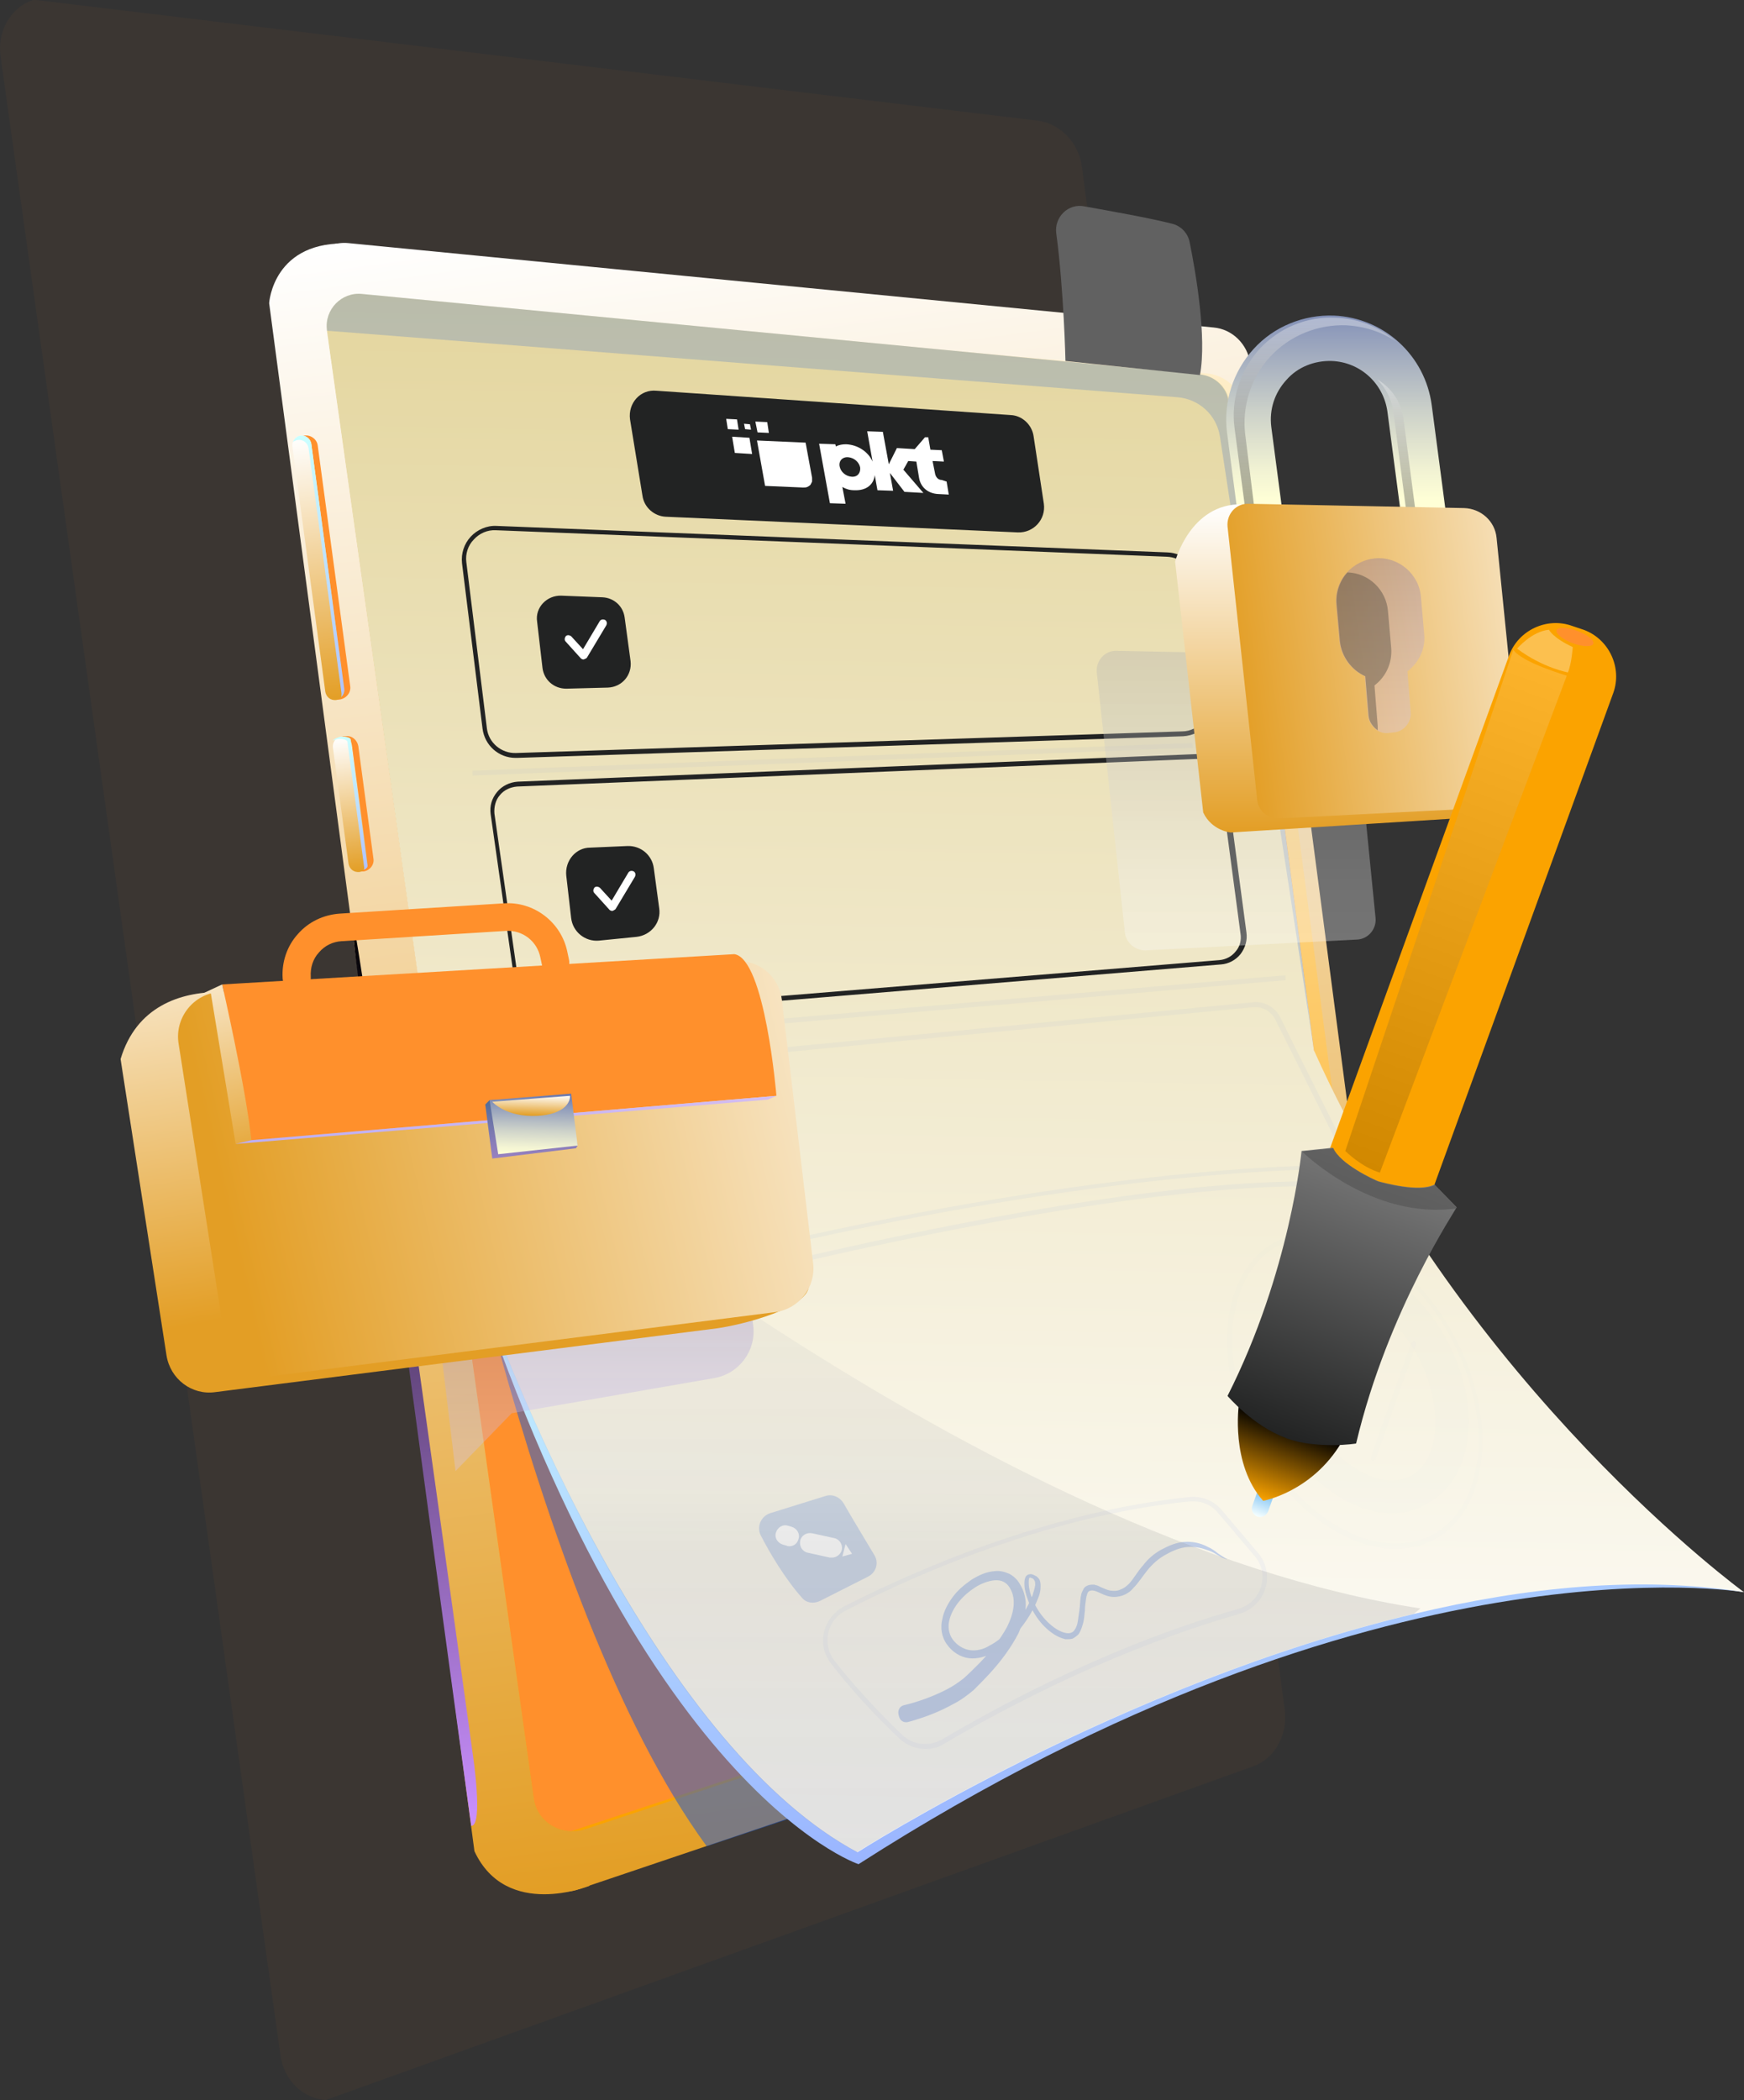 <svg width="593" height="714" viewBox="0 0 593 714" fill="none" xmlns="http://www.w3.org/2000/svg">
<rect x="0" y="0" width="593" height="714" fill="#333333" stroke="none"/>
<path d="M367.869 56.663L436.833 581.347C437.931 589.692 433.538 597.819 426.29 600.454L111.342 713.78C111.122 713.78 110.903 714 110.903 714C103.216 713.561 96.407 707.411 95.309 698.407L0.209 19.327C-1.108 10.322 3.943 2.416 11.191 0C11.63 0 11.85 0 12.289 0L353.154 41.07C360.621 42.168 366.771 48.537 367.869 56.663Z" fill="#FF902C" fill-opacity="0.04"/>
<path d="M91.516 103.066C91.516 103.066 92.802 81.373 119.254 82.844L200.447 641.149C200.447 641.149 172.158 652.73 161.32 629.383L91.516 103.066Z" fill="url(#paint0_linear)"/>
<path d="M118.518 82.66L412.612 111.338C419.041 111.89 424.185 117.037 425.103 123.472L479.109 535.077C480.027 541.695 475.986 547.945 469.741 550.151L196.404 642.436C188.138 645.193 179.321 639.862 178.035 631.038L103.455 98.654C102.169 89.646 109.517 81.741 118.518 82.66Z" fill="url(#paint1_linear)"/>
<path d="M422.532 138.178L472.681 520.553C473.415 526.62 469.742 532.503 463.496 534.525L199.161 621.846C197.507 622.398 196.038 622.581 194.385 622.581C187.955 622.398 182.444 617.986 181.526 611.368L111.906 116.669C110.988 110.051 115.213 104.169 121.458 102.33C123.111 101.779 124.948 101.595 126.785 101.779L410.408 126.964C416.654 127.516 421.797 132.295 422.532 138.178Z" fill="url(#paint2_linear)"/>
<path d="M418.124 138.73L468.272 521.105C469.007 527.172 465.333 533.054 459.087 535.076L194.752 622.398C194.568 622.398 194.385 622.398 194.385 622.582C187.955 622.398 182.444 617.986 181.526 611.368L111.906 116.67C110.988 110.052 115.213 104.169 121.458 102.331C121.826 102.331 122.009 102.331 122.377 102.331L406.183 127.516C412.429 128.067 417.389 132.847 418.124 138.73Z" fill="#FF902C"/>
<path opacity="0.5" d="M145.338 354.184C145.338 354.184 179.138 544.268 240.308 627.729L272.821 616.883L145.338 354.184Z" fill="#1455D7"/>
<path d="M593 541.327C593 541.327 469.374 520.002 291.926 633.795C291.926 633.795 212.387 607.691 152.502 405.841L593 541.327Z" fill="url(#paint3_linear)"/>
<path d="M115.58 237.817C113.375 238.184 111.171 236.53 110.987 234.324L99.966 152.701C99.598 150.495 101.252 148.289 103.456 148.105C105.66 147.738 107.865 149.392 108.048 151.598L119.07 233.221C119.437 235.427 117.784 237.449 115.58 237.817Z" fill="#FF902C"/>
<path d="M114.294 238C112.457 238.184 110.987 237.081 110.62 235.243L99.414 151.782C99.231 149.944 100.333 148.473 102.17 148.105C104.007 147.922 105.476 149.025 105.844 150.863L117.049 234.324C117.233 236.162 115.947 237.817 114.294 238Z" fill="url(#paint4_linear)"/>
<path d="M102.17 148.105C100.884 148.289 99.966 149.208 99.598 150.311C99.966 149.943 100.517 149.759 101.251 149.576C103.088 149.392 104.558 150.495 104.925 152.333L116.131 235.794C116.131 236.345 116.131 236.713 115.947 237.081C116.682 236.345 117.233 235.426 117.049 234.139L105.844 150.862C105.476 149.208 104.007 147.921 102.17 148.105Z" fill="url(#paint5_linear)"/>
<path d="M123.662 296.275H123.111C120.907 296.643 119.07 294.988 118.703 292.966L113.559 254.729C113.192 252.523 114.845 250.684 116.866 250.317H117.417C119.621 249.949 121.458 251.603 121.825 253.626L126.969 291.863C127.336 293.885 125.867 295.907 123.662 296.275Z" fill="#FF902C"/>
<path d="M122.192 296.459C120.355 296.643 118.886 295.54 118.518 293.701L113.191 254.177C113.008 252.339 114.11 250.868 115.947 250.5C117.784 250.317 119.253 251.42 119.621 253.258L124.948 292.782C125.131 294.621 123.846 296.091 122.192 296.459Z" fill="url(#paint6_linear)"/>
<path d="M115.947 250.5C114.661 250.684 113.559 251.236 113.191 251.787C113.742 251.603 114.294 251.42 114.845 251.236C116.682 251.052 118.151 251.603 118.151 252.339L123.846 294.988C123.846 295.172 123.846 295.54 123.662 295.724C124.58 295.356 125.132 294.805 124.948 294.069L119.253 251.42C119.253 250.868 117.784 250.317 115.947 250.5Z" fill="url(#paint7_linear)"/>
<path d="M160.217 620.743C160.217 620.743 117.967 313.188 119.804 312.82C121.641 312.453 160.768 596.477 160.768 596.477C160.768 596.477 164.442 620.927 160.217 620.743Z" fill="url(#paint8_linear)"/>
<path d="M593 541.327C557.18 535.628 518.421 539.672 480.947 548.68C381.569 572.211 291.559 629.751 291.559 629.751C227.266 595.374 174.546 477.72 152.503 405.841L146.808 365.213L111.172 112.441V112.257C110.253 105.272 116.131 99.205 123.112 99.941L408.204 127.332C413.164 127.883 417.205 131.56 417.94 136.523C417.94 136.707 417.94 136.707 417.94 136.891C419.226 146.083 420.879 159.87 423.083 176.232L424.92 190.571L425.472 194.799C426.941 205.461 428.411 216.859 429.88 228.257L433.554 255.832C433.921 258.957 434.289 261.898 434.656 265.024L444.025 336.168C445.678 348.301 446.596 356.022 446.78 357.125C498.582 472.573 593 541.327 593 541.327Z" fill="url(#paint9_linear)"/>
<path d="M214.223 142.59L218.448 168.511C218.999 172.555 222.49 175.497 226.347 175.681L346.115 181.012C351.443 181.196 355.668 176.6 354.933 171.269L351.443 148.289C350.891 144.429 347.585 141.304 343.727 141.12L223.224 132.847C217.714 132.296 213.489 137.075 214.223 142.59Z" fill="#222323"/>
<g opacity="0.2">
<path opacity="0.2" d="M405.526 252.602L160.65 262.016L160.714 263.669L405.59 254.256L405.526 252.602Z" fill="#1455D7"/>
</g>
<g opacity="0.2">
<path opacity="0.2" d="M437.036 331.585L173.129 354.337L173.271 355.986L437.178 333.233L437.036 331.585Z" fill="#1455D7"/>
</g>
<g opacity="0.2">
<path opacity="0.2" d="M200.997 447.204L200.63 445.733C202.467 445.181 387.814 392.972 468.088 402.9L467.904 404.554C387.814 394.627 202.834 446.652 200.997 447.204Z" fill="#1455D7"/>
</g>
<path d="M182.628 211.344L184.465 227.154C185.016 231.198 188.323 234.139 192.548 234.139L206.692 233.772C211.468 233.588 214.958 229.544 214.407 224.764L212.386 209.873C211.835 206.013 208.713 203.255 204.855 203.071L190.894 202.52C185.935 202.336 181.893 206.564 182.628 211.344Z" fill="#222323"/>
<path d="M192.547 297.747L194.2 312.086C194.752 316.865 198.976 320.174 203.569 319.807L216.427 318.52C221.387 317.968 224.877 313.556 224.143 308.777L222.306 295.173C221.754 290.761 217.897 287.452 213.305 287.636L200.63 288.187C195.854 288.187 191.996 292.599 192.547 297.747Z" fill="#222323"/>
<path opacity="0.2" d="M207.794 385.987C209.631 392.054 212.937 401.797 217.529 409.334C218.632 411.356 221.203 412.275 223.408 411.724C227.816 410.621 235.164 408.415 241.042 406.76C243.981 405.841 245.451 402.716 244.532 399.958C242.512 394.627 239.573 386.171 237.552 380.656C236.817 378.45 234.429 376.979 232.041 377.163L212.202 379.185C209.08 379.737 206.875 382.862 207.794 385.987Z" fill="#1455D7"/>
<path opacity="0.2" d="M258.677 522.024C261.616 527.723 266.76 536.547 272.638 543.165C274.107 545.003 276.679 545.371 278.883 544.268C282.925 542.246 289.721 538.753 295.232 535.995C297.987 534.525 298.906 531.216 297.253 528.642C294.314 523.678 289.721 516.141 286.782 510.994C285.496 508.972 283.108 507.869 280.72 508.604L261.8 514.487C258.677 515.59 257.207 519.083 258.677 522.024Z" fill="#1455D7"/>
<path opacity="0.2" d="M417.756 136.523L422.9 176.232L424.737 190.571L425.288 194.799L429.697 228.257L433.37 255.832L434.656 265.024L444.025 336.168C444.943 343.521 445.678 349.22 446.229 352.896L446.78 357.125L414.817 148.473C413.715 141.119 407.653 135.604 400.306 135.053L111.172 112.441V112.257C110.253 105.272 116.131 99.205 123.112 99.941L408.204 127.332C412.98 127.883 417.022 131.56 417.756 136.523Z" fill="#1455D7"/>
<g opacity="0.2">
<path opacity="0.2" d="M314.704 594.639C311.397 594.639 308.274 593.352 305.886 591.146C297.253 583.057 288.619 573.498 282.557 565.593C280.169 562.468 279.251 558.607 280.169 554.93C281.088 551.254 283.476 548.129 286.782 546.29C309.744 534.525 355.851 513.935 404.53 508.972C408.755 508.604 412.98 510.259 415.552 513.568L427.859 528.091C430.614 531.4 431.533 535.995 430.247 540.04C428.961 544.268 425.655 547.393 421.43 548.68C399.019 555.114 363.383 567.983 321.133 592.8C319.296 594.087 316.908 594.639 314.704 594.639ZM405.816 510.442C405.448 510.442 405.081 510.442 404.714 510.442C356.218 515.222 310.479 535.812 287.517 547.577C284.578 549.048 282.374 551.805 281.639 555.114C280.904 558.423 281.639 561.916 283.659 564.49C289.721 572.395 298.355 581.77 306.805 589.859C310.479 593.352 315.99 593.903 320.398 591.33C362.831 566.328 398.652 553.276 421.062 547.026C424.736 545.923 427.675 543.165 428.777 539.488C429.88 535.812 429.145 531.951 426.573 529.01L414.266 514.487C412.245 511.913 409.122 510.442 405.816 510.442Z" fill="#1455D7"/>
</g>
<path d="M362.28 122.736C362.28 122.736 361.729 98.47 359.157 79.351C358.423 73.836 363.199 69.057 368.71 70.16C377.894 71.814 390.385 74.02 398.468 76.042C401.591 76.778 403.979 79.351 404.53 82.477C406.55 92.404 410.408 114.648 408.02 127.516L362.28 122.736Z" fill="#616161"/>
<g opacity="0.5">
<path opacity="0.5" d="M307.356 579.748C312.132 578.645 317.091 576.806 321.5 574.6C323.704 573.497 325.909 572.027 327.746 570.556C329.583 568.902 331.42 567.063 333.257 565.225C336.747 561.548 340.053 557.504 342.441 553.092C344.646 548.68 345.748 543.716 343.36 539.856C342.258 538.017 340.604 537.098 338.216 537.282C336.012 537.466 333.624 538.385 331.603 539.672C327.562 542.246 323.888 546.29 322.786 550.886C322.235 553.092 322.602 555.482 323.888 557.32C325.174 559.158 327.378 560.629 329.583 560.997C331.787 561.364 334.359 560.813 336.379 559.526C338.584 558.423 340.604 556.768 342.441 555.114C346.115 551.621 349.238 547.209 351.075 542.429C351.442 541.326 351.81 540.04 351.993 538.937C351.993 538.385 351.993 537.834 351.81 537.466C351.626 537.282 351.626 537.098 351.442 536.914C351.258 536.731 351.075 536.547 350.707 536.547C350.524 536.363 350.34 536.363 350.156 536.363C350.156 536.363 349.973 536.363 349.973 536.547C349.789 536.914 349.789 537.466 349.789 538.017C349.789 539.304 349.973 540.407 350.34 541.694C351.81 546.474 354.932 551.07 359.157 553.827C361.178 555.114 363.933 556.033 365.219 554.379C365.954 553.459 366.321 552.356 366.505 551.07C366.689 549.783 366.872 548.496 367.056 547.209C367.24 545.922 367.24 544.635 367.424 543.165C367.607 542.429 367.607 541.878 367.975 541.143C368.158 540.775 368.342 540.407 368.526 540.04C368.709 539.672 369.26 539.304 369.628 539.12C370.363 538.753 371.281 538.753 372.016 538.753C372.751 538.937 373.485 539.12 374.037 539.488C375.322 540.04 376.425 540.591 377.527 540.775C378.629 540.959 379.915 540.959 381.017 540.407C382.119 540.04 383.037 539.304 383.956 538.385C385.609 536.547 386.895 534.157 388.732 532.135C390.385 529.929 392.59 528.09 394.978 526.803C397.366 525.517 399.937 524.414 402.693 524.23C405.448 524.046 408.204 524.597 410.592 525.884C411.877 526.436 412.98 527.171 414.082 528.09L415.735 529.193C416.286 529.561 416.837 529.929 417.388 530.112C416.653 530.112 416.102 529.745 415.551 529.561L413.898 528.642C412.796 527.906 411.694 527.355 410.408 526.987C408.02 526.068 405.448 525.7 402.876 526.068C400.488 526.436 398.1 527.539 395.896 528.826C393.692 530.112 391.855 531.767 390.202 533.789C388.548 535.811 387.262 538.017 385.242 540.04C383.405 542.246 380.282 543.349 377.343 542.797C374.404 542.246 372.2 540.04 370.363 540.959C369.812 541.143 369.444 542.429 369.26 543.716C369.077 545.003 368.893 546.29 368.893 547.577C368.709 548.864 368.709 550.15 368.342 551.621C367.975 552.908 367.607 554.379 366.689 555.665C366.138 556.217 365.403 556.768 364.668 557.136C363.933 557.32 363.015 557.32 362.28 557.32C360.811 556.952 359.525 556.401 358.423 555.665C353.647 552.54 350.707 547.761 349.054 542.613C348.687 541.326 348.319 540.04 348.319 538.569C348.319 537.834 348.319 537.098 348.687 536.179C348.87 535.811 349.422 535.26 349.973 535.26C350.524 535.076 351.075 535.26 351.442 535.444C351.81 535.627 352.177 535.811 352.544 535.995C352.912 536.363 353.279 536.731 353.463 537.098C353.83 537.834 353.83 538.753 353.83 539.488C353.83 540.959 353.463 542.246 352.912 543.532C350.891 548.68 347.768 553.092 344.094 556.952C342.257 558.791 340.053 560.629 337.665 561.916C335.277 563.203 332.338 564.122 329.399 563.754C326.46 563.387 323.704 561.548 322.051 559.158C320.214 556.768 319.663 553.459 320.398 550.518C320.949 547.577 322.419 545.003 324.072 542.797C325.725 540.591 327.929 538.753 330.317 537.098C332.705 535.628 335.277 534.341 338.4 534.157C339.869 533.973 341.523 534.341 343.176 535.076C344.646 535.811 345.931 537.098 346.666 538.385C348.319 540.959 349.054 544.084 348.687 547.025C348.503 549.967 347.401 552.724 346.299 555.298C343.727 560.261 340.421 564.673 336.747 568.718C334.91 570.74 333.073 572.578 331.052 574.6C328.848 576.439 326.644 578.093 324.072 579.38C319.112 582.138 314.152 583.976 308.825 585.447C307.356 585.814 306.07 585.079 305.702 583.608C304.968 581.586 305.886 580.115 307.356 579.748C307.172 579.748 307.356 579.748 307.356 579.748Z" fill="#1455D7"/>
</g>
<g opacity="0.2">
<g opacity="0.2">
<path opacity="0.2" d="M474.517 526.62C457.617 526.62 438.329 512.833 426.573 490.957C411.694 463.014 415 432.13 433.737 422.202C442.922 417.423 454.311 418.158 465.883 424.225C477.273 430.291 487.559 441.137 494.723 454.741C501.887 468.161 505.01 482.684 503.724 495.736C502.439 508.788 496.56 518.715 487.559 523.495C483.518 525.517 479.109 526.62 474.517 526.62ZM446.963 420.548C442.554 420.548 438.329 421.467 434.656 423.489C416.654 433.049 413.714 463.014 428.226 490.037C442.554 517.245 469.006 531.4 487.008 521.841C495.642 517.245 501.153 507.869 502.439 495.369C503.724 482.684 500.602 468.529 493.621 455.293C486.641 442.057 476.538 431.578 465.516 425.511C458.903 422.386 452.658 420.548 446.963 420.548Z" fill="#1455D7"/>
</g>
<g opacity="0.2">
<path opacity="0.2" d="M473.232 514.487C468.088 514.487 462.761 513.017 457.434 510.075C448.433 505.296 440.534 496.839 435.023 486.361C423.083 463.749 426.206 439.299 442.187 430.843C458.169 422.386 480.212 433.416 492.152 456.028C497.663 466.507 500.235 477.721 499.132 487.831C498.03 498.862 493.071 507.134 484.988 511.362C481.314 513.568 477.457 514.487 473.232 514.487ZM453.76 439.299C451.556 439.299 449.351 439.851 447.331 440.77C437.228 446.101 435.942 464.668 444.759 481.213C449.351 489.67 455.597 496.472 462.761 500.332C469.007 503.825 475.069 504.193 479.661 501.803C484.253 499.413 487.192 494.082 487.927 486.912C488.662 479.007 486.641 469.816 482.233 461.359C475.069 447.939 463.312 439.299 453.76 439.299Z" fill="#1455D7"/>
</g>
<g opacity="0.2">
<path opacity="0.2" d="M466.802 496.655H466.618C466.251 496.471 466.067 496.104 466.067 495.552L479.844 456.579C480.028 456.212 480.396 456.028 480.947 456.028C481.314 456.212 481.498 456.579 481.498 457.131L467.721 496.104C467.537 496.471 467.17 496.655 466.802 496.655Z" fill="#1455D7"/>
</g>
<g opacity="0.2">
<path opacity="0.2" d="M460.924 488.567C460.556 488.567 460.189 488.383 460.189 488.015C459.271 484.706 458.168 480.11 457.25 476.617C456.699 475.698 456.148 474.411 455.78 472.389C455.597 471.286 455.413 470.551 456.331 470.367C457.066 470.183 457.25 470.183 458.719 476.066C459.087 476.434 459.454 476.801 459.822 476.801C460.74 476.985 462.026 475.882 463.128 473.86C464.598 471.47 462.026 465.955 459.822 461.543C457.617 456.763 455.964 453.087 457.801 451.616C458.352 451.248 458.903 451.064 459.454 451.064C461.475 451.432 463.495 454.19 465.332 456.947C466.251 458.234 467.537 460.072 468.088 460.256C468.455 460.256 468.823 460.624 468.823 461.175C468.823 461.543 468.455 461.911 467.904 461.911C466.802 461.911 465.884 460.44 464.047 457.866C462.577 455.66 460.556 452.903 459.271 452.719C459.087 452.719 458.903 452.719 458.719 452.903C457.801 453.638 459.822 457.866 461.291 460.992C463.679 466.323 466.251 471.654 464.414 474.779C462.393 478.272 460.556 478.64 459.454 478.456H459.271C459.822 480.846 460.556 483.787 461.659 487.648C461.842 488.015 461.475 488.567 461.107 488.567C461.107 488.567 461.107 488.567 460.924 488.567Z" fill="#1455D7"/>
</g>
<g opacity="0.2">
<path opacity="0.2" d="M466.251 453.086C465.883 453.086 465.516 452.719 465.516 452.351L464.965 443.159C464.965 442.792 465.332 442.424 465.7 442.24C466.067 442.24 466.434 442.608 466.618 442.976L467.169 452.167C467.169 452.535 466.802 453.086 466.251 453.086Z" fill="#1455D7"/>
</g>
</g>
<g opacity="0.2">
<path opacity="0.2" d="M206.324 438.196C202.467 438.196 198.977 435.806 197.691 431.946C193.466 418.894 185.567 394.076 180.975 374.957C180.424 372.384 180.791 369.626 182.444 367.42C183.914 365.214 186.302 363.927 189.057 363.56L426.206 340.764C429.88 340.396 433.554 342.419 435.207 345.728L454.495 384.333C455.964 387.09 455.781 390.399 454.127 393.157C452.474 395.914 449.719 397.569 446.596 397.569C416.837 398.304 333.808 403.819 208.896 437.645C207.978 438.012 207.059 438.196 206.324 438.196ZM426.941 342.419C426.757 342.419 426.39 342.419 426.206 342.419L189.057 365.214C186.853 365.398 184.832 366.501 183.73 368.339C182.444 370.178 182.077 372.384 182.444 374.59C187.037 393.525 194.935 418.342 199.16 431.394C200.446 435.255 204.488 437.277 208.345 436.358C333.441 402.532 416.47 397.017 446.412 396.282C448.984 396.282 451.372 394.811 452.658 392.605C453.944 390.399 454.127 387.642 453.025 385.436L433.737 346.831C432.451 344.073 429.696 342.419 426.941 342.419Z" fill="#1455D7"/>
</g>
<path d="M185.016 346.83C180.24 346.83 176.199 343.337 175.648 338.557L166.831 276.789C166.463 274.031 167.198 271.458 169.035 269.252C170.688 267.23 173.26 265.943 176.015 265.759L406.918 256.383C411.878 256.2 416.103 259.692 416.838 264.656L423.818 317.049C424.185 319.622 423.451 322.196 421.797 324.402C420.144 326.424 417.756 327.711 415.185 327.895L185.935 346.83C185.567 346.83 185.384 346.83 185.016 346.83ZM407.102 258.038C406.918 258.038 406.918 258.038 406.735 258.038L175.832 267.413C173.627 267.597 171.423 268.516 169.953 270.355C168.484 272.009 167.933 274.399 168.116 276.605L176.934 338.373C177.485 342.602 181.342 345.543 185.567 345.175L414.633 326.424C416.838 326.24 418.858 325.137 420.144 323.483C421.614 321.828 422.165 319.622 421.797 317.416L414.817 265.024C414.45 260.979 411.143 258.038 407.102 258.038Z" fill="#222323"/>
<path d="M175.28 257.67C169.586 257.67 164.81 253.442 164.075 247.743L157.095 191.49C156.727 188.181 157.829 184.872 160.034 182.482C162.238 180.092 165.544 178.621 168.851 178.805L396.999 187.813C402.509 187.997 407.102 192.225 407.836 197.556L413.164 237.448C413.531 240.573 412.613 243.882 410.592 246.272C408.571 248.662 405.448 250.133 402.326 250.317L175.831 257.67C175.464 257.67 175.28 257.67 175.28 257.67ZM165.544 247.559C166.096 252.523 170.504 256.199 175.464 256.015L401.958 248.662C404.714 248.662 407.285 247.375 409.122 245.169C410.959 243.147 411.694 240.389 411.327 237.632L406 197.74C405.448 192.96 401.407 189.467 396.815 189.284L168.667 180.276C165.728 180.092 162.973 181.379 161.136 183.401C159.115 185.423 158.197 188.364 158.564 191.122L165.544 247.559Z" fill="#222323"/>
<path d="M198.425 224.213C198.058 224.213 197.691 224.029 197.507 223.845L192.363 218.146C191.812 217.595 191.996 216.859 192.363 216.308C192.915 215.756 193.649 215.94 194.2 216.308L198.242 220.72L203.936 211.161C204.304 210.609 205.038 210.425 205.773 210.793C206.324 211.161 206.508 211.896 206.14 212.631L199.527 223.661C199.344 223.845 198.976 224.029 198.425 224.213Z" fill="white"/>
<path d="M208.161 309.696C207.794 309.696 207.426 309.512 207.243 309.328L202.099 303.629C201.548 303.078 201.732 302.342 202.099 301.791C202.65 301.239 203.385 301.423 203.936 301.791L207.977 306.203L213.672 296.643C214.039 296.092 214.774 295.908 215.509 296.276C216.06 296.643 216.244 297.379 215.876 298.114L209.263 309.144C208.896 309.328 208.529 309.696 208.161 309.696Z" fill="white"/>
<path d="M282.925 529.561C282.741 529.561 282.374 529.561 282.19 529.561L274.659 527.907C272.822 527.539 271.72 525.701 272.087 523.862C272.454 522.024 274.291 520.921 276.128 521.289L283.66 522.943C285.497 523.311 286.599 525.149 286.231 526.988C285.864 528.458 284.394 529.561 282.925 529.561Z" fill="white"/>
<path d="M268.413 525.701C268.046 525.701 267.862 525.701 267.494 525.517L266.209 525.149C264.372 524.598 263.269 522.76 263.821 521.105C264.372 519.267 266.209 518.164 267.862 518.715L269.148 519.083C270.985 519.634 272.087 521.473 271.536 523.127C271.168 524.782 269.882 525.701 268.413 525.701Z" fill="white"/>
<path d="M286.415 529.194L287.517 524.965L289.722 528.274L286.415 529.194Z" fill="white"/>
<path opacity="0.2" d="M482.967 546.842L480.763 548.68C381.385 572.211 291.375 629.751 291.375 629.751C227.082 595.374 174.362 477.72 152.319 405.841L146.624 365.213C164.442 380.288 334.543 524.23 482.967 546.842Z" fill="url(#paint10_linear)"/>
<path opacity="0.32" d="M382.487 317.049L372.935 228.625C372.567 224.581 375.69 221.088 379.731 221.272L453.025 222.742C456.332 222.742 459.271 225.316 459.454 228.809L467.721 312.086C468.088 315.946 465.149 319.255 461.475 319.439L389.467 323.116C385.977 323.116 382.854 320.542 382.487 317.049Z" fill="url(#paint11_linear)"/>
<path d="M484.621 187.078C480.763 187.078 477.64 184.321 477.089 180.46L471.762 140.017C470.476 130.457 462.578 123.104 452.842 122.736C446.964 122.552 441.269 124.758 437.412 129.17C433.37 133.582 431.533 139.281 432.268 145.164L435.942 173.107C436.493 177.335 433.554 181.195 429.329 181.563C425.104 182.115 421.246 179.173 420.879 174.945L417.205 147.002C415.919 136.708 419.226 126.413 426.206 118.692C433.187 110.971 443.29 106.926 453.577 107.294C470.66 108.029 484.621 120.898 486.825 137.811L492.152 178.254C492.703 182.482 489.764 186.343 485.539 186.894C485.356 187.078 484.988 187.078 484.621 187.078Z" fill="url(#paint12_linear)"/>
<g opacity="0.6">
<path opacity="0.6" d="M474.701 116.118C469.742 112.809 464.047 110.971 457.801 110.603C448.066 110.235 438.514 114.096 431.901 121.266C425.288 128.435 422.165 138.362 423.451 148.105L426.757 174.761C426.941 175.864 427.308 176.967 428.043 177.886C425.471 176.967 423.634 174.761 423.267 172.004L419.777 145.532C418.491 135.788 421.614 126.045 428.227 118.692C434.84 111.522 444.392 107.478 454.128 108.029C462.026 108.213 469.191 111.338 474.701 116.118Z" fill="url(#paint13_linear)"/>
<path opacity="0.6" d="M483.519 184.137C480.947 183.217 479.11 181.011 478.743 178.254L473.783 140.016C473.232 135.788 471.211 131.928 468.272 128.986C473.048 131.744 476.538 136.707 477.273 142.774L482.233 181.011C482.416 182.114 482.784 183.217 483.519 184.137Z" fill="url(#paint14_linear)"/>
</g>
<path d="M503.725 277.709L418.491 283.04C418.491 283.04 412.062 282.488 409.123 276.238L399.571 190.939C399.571 190.939 404.714 171.085 422.349 171.452C431.166 171.636 505.93 256.384 516.033 271.274C513.828 276.238 503.725 277.709 503.725 277.709Z" fill="url(#paint15_linear)"/>
<path d="M427.492 272.01L417.389 178.99C417.021 174.762 420.328 171.085 424.553 171.269L497.847 172.739C503.541 172.923 508.317 177.152 508.868 182.85L517.318 266.679C517.686 270.723 514.746 274.216 510.705 274.4L434.84 278.26C431.166 278.444 427.859 275.687 427.492 272.01Z" fill="url(#paint16_linear)"/>
<path opacity="0.32" d="M478.559 228.257L479.661 242.045C480.028 245.538 477.273 248.847 473.783 249.03L472.13 249.214C470.66 249.398 469.374 249.03 468.272 248.295C466.619 247.192 465.333 245.354 465.149 243.332L464.047 229.912C459.455 227.89 455.964 223.294 455.413 217.962L454.311 205.462C453.944 201.417 455.413 197.373 457.985 194.616C460.373 192.042 463.68 190.203 467.537 189.836C475.436 189.1 482.6 195.167 483.151 203.072L484.253 215.573C484.804 220.536 482.416 225.316 478.559 228.257Z" fill="url(#paint17_linear)"/>
<path opacity="0.32" d="M467.354 233.037L468.456 246.825C468.456 247.376 468.456 247.744 468.456 248.295C466.803 247.192 465.517 245.354 465.333 243.332L464.231 229.912C459.639 227.89 456.149 223.294 455.597 217.963L454.495 205.462C454.128 201.418 455.597 197.373 458.169 194.616C465.333 194.8 471.395 200.498 471.946 207.852L473.048 220.353C473.416 225.5 471.211 230.096 467.354 233.037Z" fill="#222323"/>
<path opacity="0.32" d="M154.89 500.148L173.994 480.478L242.879 468.528C251.329 467.058 257.208 459.153 256.105 450.696L252.431 422.202L148.645 448.307L154.89 500.148Z" fill="url(#paint18_linear)"/>
<path d="M74.616 337.27L230.388 332.306C238.287 331.755 245.084 337.638 246.002 345.359L275.026 436.54C275.944 444.629 251.88 450.512 243.798 451.615L73.146 473.307C65.248 474.41 57.9 468.895 56.614 460.807L41 360.065C46.327 342.233 61.206 337.27 74.616 337.27Z" fill="url(#paint19_linear)"/>
<path d="M74.616 337.27L250.227 326.792C258.126 326.24 264.922 332.123 265.841 339.844L276.495 429.555C277.413 437.644 271.719 444.997 263.636 446.1L92.985 467.793C85.086 468.896 77.738 463.381 76.453 455.292L60.655 354.367C59.553 345.727 65.982 337.822 74.616 337.27Z" fill="url(#paint20_linear)"/>
<path d="M75.534 334.697C75.534 334.697 78.473 347.749 85.454 387.641L264.004 372.566C264.004 372.566 260.146 325.873 249.676 324.402L75.534 334.697Z" fill="#FF902C"/>
<path d="M85.454 387.641L80.127 388.928L71.677 337.638L67.268 338.557L75.534 334.697C75.534 334.697 83.8 370.728 85.454 387.641Z" fill="url(#paint21_linear)"/>
<path d="M100.885 337.087C98.497 337.087 96.292 335.248 96.109 332.675C95.741 327.16 97.578 321.645 101.252 317.6C104.926 313.372 110.069 310.982 115.58 310.614L171.239 307.122C181.526 306.386 190.895 313.556 192.915 323.667L193.466 326.24C194.017 328.814 192.364 331.388 189.792 331.755C187.221 332.307 184.649 330.652 184.282 328.079L183.731 325.505C182.628 319.99 177.669 316.13 171.974 316.497L116.131 319.99C113.192 320.174 110.437 321.461 108.416 323.851C106.395 326.057 105.477 328.998 105.661 332.123C105.844 334.697 103.824 337.087 101.252 337.27C101.068 337.087 100.885 337.087 100.885 337.087Z" fill="#FF902C"/>
<path d="M264.004 372.567L261.065 373.854L80.127 388.928L85.454 387.641L264.004 372.567Z" fill="url(#paint22_linear)"/>
<path d="M164.994 375.507L167.382 393.891L195.854 390.398L196.405 389.479L192.915 373.301L166.463 374.037L164.994 375.507Z" fill="url(#paint23_linear)"/>
<path d="M166.463 374.037L169.402 392.421L196.405 389.479L194.201 371.831L166.463 374.037Z" fill="url(#paint24_linear)"/>
<path d="M167.381 374.589L193.833 372.566C193.833 372.566 194.384 378.633 182.812 379.368C171.974 379.92 167.381 374.589 167.381 374.589Z" fill="url(#paint25_linear)"/>
<path d="M427.491 515.59C426.022 515.039 425.287 513.384 425.838 511.914L429.512 501.619C430.063 500.148 431.716 499.413 433.186 499.964C434.656 500.516 435.39 502.17 434.839 503.641L431.165 513.936C430.431 515.406 428.961 516.142 427.491 515.59Z" fill="url(#paint26_linear)"/>
<path d="M458.719 433.784L454.862 432.497C446.228 429.372 441.636 419.629 444.759 410.989L513.093 222.926C516.216 214.286 525.951 209.69 534.585 212.815L538.443 214.102C547.076 217.227 551.669 226.97 548.546 235.611L480.212 423.489C477.089 432.497 467.353 436.909 458.719 433.784Z" fill="#FBA300"/>
<path d="M421.246 477.537C421.246 477.537 418.307 497.758 429.512 510.259C429.512 510.259 446.045 507.318 456.148 490.405L421.246 477.537Z" fill="url(#paint27_linear)"/>
<path d="M461.107 490.773C461.107 490.773 457.801 491.324 453.208 491.324C448.616 491.324 442.554 490.957 437.227 488.934L436.86 488.751C426.022 484.706 417.388 474.595 417.388 474.595C438.697 432.497 442.554 391.318 442.554 391.318L453.208 390.215C455.596 395.73 467.169 401.062 468.639 401.613C470.108 401.981 482.416 405.474 487.743 402.716L495.274 410.437C495.458 410.805 471.945 444.998 461.107 490.773Z" fill="url(#paint28_linear)"/>
<path d="M541.749 218.882C541.382 219.985 538.259 219.985 534.769 218.698C531.279 217.411 528.891 215.389 529.258 214.286C529.625 213.183 532.748 213.183 536.238 214.47C539.728 215.757 542.116 217.595 541.749 218.882Z" fill="#FF902C"/>
<path opacity="0.58" d="M495.458 410.805C466.434 415.033 442.738 391.502 442.738 391.502L453.392 390.399C455.78 395.914 467.353 401.245 468.822 401.797C470.292 402.164 482.599 405.657 487.926 402.9L495.458 410.805Z" fill="#515151"/>
<path opacity="0.17" d="M514.562 220.904L457.433 391.318C457.433 391.318 462.944 396.833 469.19 398.672L532.748 229.728C532.931 229.728 517.501 225.316 514.562 220.904Z" fill="url(#paint29_linear)"/>
<path opacity="0.31" d="M515.848 220.536C515.848 220.536 520.808 214.654 526.686 214.102C526.686 214.102 527.972 216.86 534.769 219.985C534.769 219.985 534.401 225.684 533.115 228.625C533.299 228.625 524.665 227.154 515.848 220.536Z" fill="white"/>
<path d="M320.215 163.179C319.112 163.179 318.378 162.444 318.01 161.341L317.092 156.745L320.949 156.929L320.215 153.068L316.357 152.885L315.622 148.656H314.52L311.03 152.701L304.968 152.333L302.213 157.848L300.192 146.818L294.865 146.634L296.702 156.929C295.232 153.62 291.742 151.23 287.701 151.046C286.415 151.046 285.313 151.23 284.211 151.782L284.027 151.046L278.516 150.862L282.19 171.084L287.517 171.268L286.415 165.569C287.701 166.305 288.987 166.672 290.456 166.672C294.497 166.856 297.069 164.834 297.437 161.525L298.355 166.672L303.682 166.856L302.58 160.79L307.54 167.224L313.969 167.591L307.172 159.687L308.826 156.745L311.581 156.929L312.499 162.444C313.051 165.753 315.622 167.775 318.929 167.959L322.603 168.143L321.868 163.731L320.215 163.179ZM289.538 162.076C287.517 161.893 285.864 160.422 285.496 158.583C285.129 156.745 286.415 155.274 288.436 155.458C290.456 155.642 292.109 157.113 292.477 158.951C292.661 160.79 291.558 162.26 289.538 162.076Z" fill="white"/>
<path d="M254.82 148.84L248.941 148.473L249.86 153.988L255.738 154.355L254.82 148.84Z" fill="white"/>
<path d="M250.594 142.59L246.92 142.406L247.471 145.899L251.145 146.083L250.594 142.59Z" fill="white"/>
<path d="M260.881 143.51L256.84 143.326L257.575 147.002L261.432 147.186L260.881 143.51Z" fill="white"/>
<path d="M255.003 144.244L252.982 144.061L253.35 145.899L255.37 146.083L255.003 144.244Z" fill="white"/>
<path d="M273.924 150.495L276.128 162.444C276.128 162.811 276.128 163.363 276.128 163.731C275.944 164.098 275.76 164.466 275.577 164.834C275.209 165.201 274.842 165.385 274.475 165.569C274.107 165.753 273.556 165.753 273.005 165.753L260.147 165.201L257.391 149.759L273.924 150.495Z" fill="white"/>
<defs>
<linearGradient id="paint0_linear" x1="182.253" y1="644.74" x2="106.562" y2="83.722" gradientUnits="userSpaceOnUse">
<stop stop-color="#E39E25"/>
<stop offset="1" stop-color="white"/>
</linearGradient>
<linearGradient id="paint1_linear" x1="333.44" y1="624.302" x2="257.785" y2="63.545" gradientUnits="userSpaceOnUse">
<stop stop-color="#E39E25"/>
<stop offset="1" stop-color="white"/>
</linearGradient>
<linearGradient id="paint2_linear" x1="331.456" y1="604.27" x2="261.182" y2="83.399" gradientUnits="userSpaceOnUse">
<stop offset="0.005" stop-color="#FBA300"/>
<stop offset="1" stop-color="#FFF8E4"/>
</linearGradient>
<linearGradient id="paint3_linear" x1="390.186" y1="622.283" x2="361.946" y2="381.276" gradientUnits="userSpaceOnUse">
<stop stop-color="#9AB5FF"/>
<stop offset="1" stop-color="#CDFFFF"/>
</linearGradient>
<linearGradient id="paint4_linear" x1="114.292" y1="237.999" x2="102.18" y2="148.227" gradientUnits="userSpaceOnUse">
<stop stop-color="#E39E25"/>
<stop offset="1" stop-color="white"/>
</linearGradient>
<linearGradient id="paint5_linear" x1="114.363" y1="237.436" x2="102.316" y2="148.15" gradientUnits="userSpaceOnUse">
<stop stop-color="#B0C2FF"/>
<stop offset="1" stop-color="#CAFFFF"/>
</linearGradient>
<linearGradient id="paint6_linear" x1="122.157" y1="296.409" x2="115.971" y2="250.563" gradientUnits="userSpaceOnUse">
<stop stop-color="#E39E25"/>
<stop offset="1" stop-color="white"/>
</linearGradient>
<linearGradient id="paint7_linear" x1="122.263" y1="296.113" x2="116.111" y2="250.515" gradientUnits="userSpaceOnUse">
<stop stop-color="#B0C2FF"/>
<stop offset="1" stop-color="#CAFFFF"/>
</linearGradient>
<linearGradient id="paint8_linear" x1="162.067" y1="620.579" x2="120.551" y2="312.859" gradientUnits="userSpaceOnUse">
<stop stop-color="#CA90FF"/>
<stop offset="1"/>
</linearGradient>
<linearGradient id="paint9_linear" x1="346.731" y1="630.732" x2="355.932" y2="104.012" gradientUnits="userSpaceOnUse">
<stop stop-color="white"/>
<stop offset="1" stop-color="#E4D69F"/>
</linearGradient>
<linearGradient id="paint10_linear" x1="314.937" y1="629.769" x2="314.937" y2="365.121" gradientUnits="userSpaceOnUse">
<stop stop-color="#6F6F6F"/>
<stop offset="0.385" stop-color="#8D8D8D"/>
<stop offset="0.464" stop-color="#AEAEAE"/>
<stop offset="0.787" stop-color="#D7D7D7"/>
<stop offset="1" stop-color="#F8F8F8"/>
</linearGradient>
<linearGradient id="paint11_linear" x1="420.343" y1="322.986" x2="420.343" y2="221.182" gradientUnits="userSpaceOnUse">
<stop stop-color="#FEFEFE"/>
<stop offset="0.206" stop-color="#F5F5F5"/>
<stop offset="0.596" stop-color="#D0D0D0"/>
<stop offset="1" stop-color="#AEAEAE"/>
</linearGradient>
<linearGradient id="paint12_linear" x1="454.586" y1="170.303" x2="454.586" y2="94.318" gradientUnits="userSpaceOnUse">
<stop stop-color="#FFFFD6"/>
<stop offset="0.139" stop-color="#F1F2D3"/>
<stop offset="0.402" stop-color="#CCD1C9"/>
<stop offset="0.758" stop-color="#909CBB"/>
<stop offset="1" stop-color="#6475B0"/>
</linearGradient>
<linearGradient id="paint13_linear" x1="447.151" y1="177.876" x2="447.151" y2="107.911" gradientUnits="userSpaceOnUse">
<stop/>
<stop offset="1" stop-color="white"/>
</linearGradient>
<linearGradient id="paint14_linear" x1="475.788" y1="184.162" x2="475.788" y2="129.017" gradientUnits="userSpaceOnUse">
<stop/>
<stop offset="1" stop-color="white"/>
</linearGradient>
<linearGradient id="paint15_linear" x1="457.828" y1="283.077" x2="457.828" y2="171.481" gradientUnits="userSpaceOnUse">
<stop stop-color="#E39E25"/>
<stop offset="1" stop-color="white"/>
</linearGradient>
<linearGradient id="paint16_linear" x1="419.446" y1="229.711" x2="563.344" y2="208.907" gradientUnits="userSpaceOnUse">
<stop stop-color="#E39E25"/>
<stop offset="1" stop-color="white"/>
</linearGradient>
<linearGradient id="paint17_linear" x1="469.438" y1="249.287" x2="469.438" y2="189.798" gradientUnits="userSpaceOnUse">
<stop stop-color="#D6CAFF"/>
<stop offset="0.206" stop-color="#C8BCF3"/>
<stop offset="0.596" stop-color="#A597D3"/>
<stop offset="1" stop-color="#7A6AAD"/>
</linearGradient>
<linearGradient id="paint18_linear" x1="202.601" y1="500.096" x2="202.601" y2="422.076" gradientUnits="userSpaceOnUse">
<stop stop-color="#D6CAFF"/>
<stop offset="0.206" stop-color="#C8BCF3"/>
<stop offset="0.596" stop-color="#A597D3"/>
<stop offset="1" stop-color="#7A6AAD"/>
</linearGradient>
<linearGradient id="paint19_linear" x1="163.379" y1="433.887" x2="136.397" y2="274.571" gradientUnits="userSpaceOnUse">
<stop stop-color="#E39E25"/>
<stop offset="1" stop-color="white"/>
</linearGradient>
<linearGradient id="paint20_linear" x1="77.49" y1="412.93" x2="351.216" y2="349.293" gradientUnits="userSpaceOnUse">
<stop stop-color="#E39E25"/>
<stop offset="1" stop-color="white"/>
</linearGradient>
<linearGradient id="paint21_linear" x1="87.275" y1="399.883" x2="65.2" y2="312.263" gradientUnits="userSpaceOnUse">
<stop stop-color="#E39E25"/>
<stop offset="1" stop-color="white"/>
</linearGradient>
<linearGradient id="paint22_linear" x1="171.76" y1="391.741" x2="172.432" y2="369.783" gradientUnits="userSpaceOnUse">
<stop stop-color="#BDAEF4"/>
<stop offset="1" stop-color="#D4BDF0"/>
</linearGradient>
<linearGradient id="paint23_linear" x1="180.295" y1="394.303" x2="180.948" y2="372.902" gradientUnits="userSpaceOnUse">
<stop stop-color="#9881C1"/>
<stop offset="0.239" stop-color="#8A7DB9"/>
<stop offset="0.69" stop-color="#6572A3"/>
<stop offset="1" stop-color="#486A92"/>
</linearGradient>
<linearGradient id="paint24_linear" x1="181.048" y1="392.737" x2="181.7" y2="371.402" gradientUnits="userSpaceOnUse">
<stop stop-color="#FFFFD6"/>
<stop offset="0.139" stop-color="#F1F2D3"/>
<stop offset="0.402" stop-color="#CCD1C9"/>
<stop offset="0.758" stop-color="#909CBB"/>
<stop offset="1" stop-color="#6475B0"/>
</linearGradient>
<linearGradient id="paint25_linear" x1="180.499" y1="379.289" x2="180.719" y2="372.075" gradientUnits="userSpaceOnUse">
<stop stop-color="#E39E25"/>
<stop offset="1" stop-color="white"/>
</linearGradient>
<linearGradient id="paint26_linear" x1="427.444" y1="515.596" x2="433.077" y2="500.119" gradientUnits="userSpaceOnUse">
<stop stop-color="#F6FFFF"/>
<stop offset="1" stop-color="#168CE8"/>
</linearGradient>
<linearGradient id="paint27_linear" x1="429.02" y1="510.167" x2="438.59" y2="483.872" gradientUnits="userSpaceOnUse">
<stop stop-color="#FBA300"/>
<stop offset="1"/>
</linearGradient>
<linearGradient id="paint28_linear" x1="437.078" y1="489.083" x2="470.685" y2="396.749" gradientUnits="userSpaceOnUse">
<stop stop-color="#222323"/>
<stop offset="1" stop-color="#787878"/>
</linearGradient>
<linearGradient id="paint29_linear" x1="461.722" y1="396.085" x2="524.194" y2="224.445" gradientUnits="userSpaceOnUse">
<stop/>
<stop offset="1" stop-color="white"/>
</linearGradient>
</defs>
</svg>
